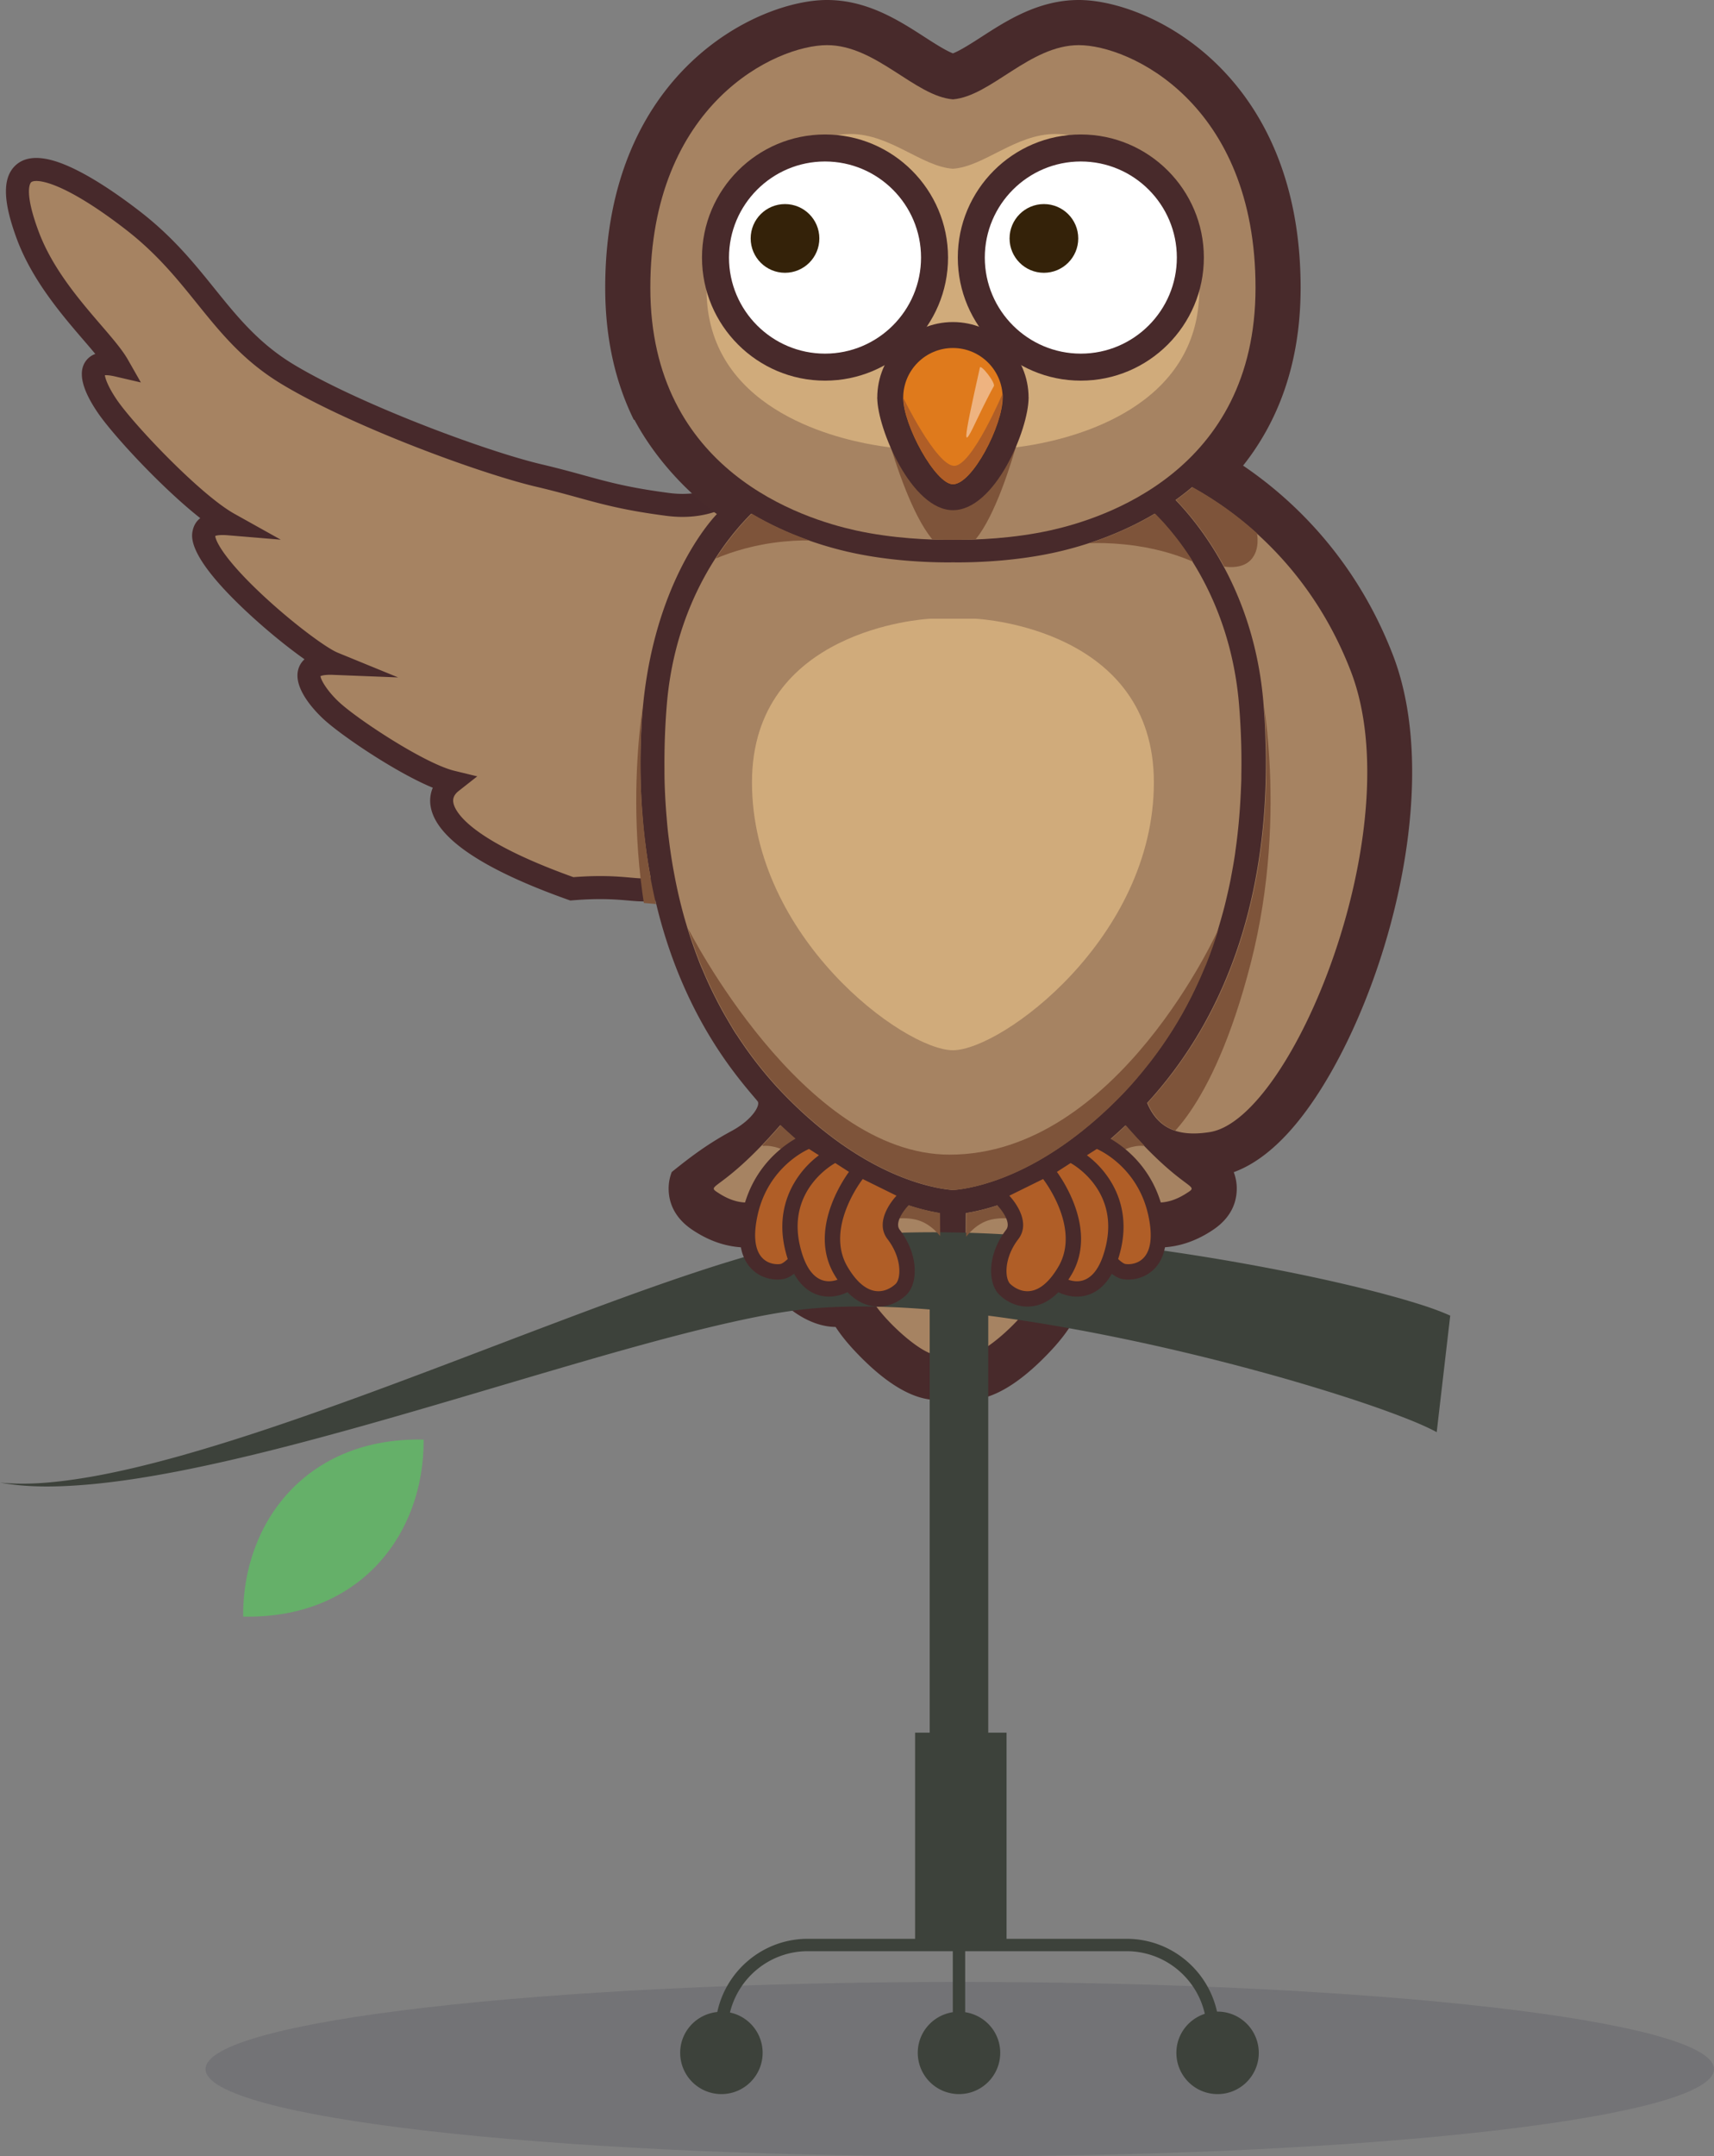 <svg xmlns="http://www.w3.org/2000/svg" xmlns:xlink="http://www.w3.org/1999/xlink" viewBox="0 0 310.749 390.722">
    <rect x="0" y="0" width="310.749" height="390.722" fill="#808080" stroke="none"/>
    <path fill="#2C2A40"
          d="M37.268 374.926c0 8.727 61.22 15.796 136.739 15.796s136.742-7.069 136.742-15.796c0-8.719-61.224-15.795-136.742-15.795-75.52 0-136.739 7.076-136.739 15.795"
          opacity=".15" />
    <path fill="#A68362"
          d="M103.678 161.061c13.815-1.154 12.734 2.76 21.245-3.237 11.232-8.345 37.544-36.979 37.544-36.979-4.438-7.668-24.188-30.222-25.792-32.898-1.606-2.675-4.649 4.878-15.611 3.453-10.961-1.425-14.077-3.048-23.374-5.236-10.178-2.396-33.262-10.935-45.539-18.344-12.278-7.406-15.541-18.109-27.873-27.716C11.948 30.5-1.963 23.931 5.053 42.69c3.997 10.687 13.63 18.798 16.311 23.499-7.355-1.713-3.793 4.656-1.913 7.417 3.223 4.726 15.493 17.671 22.015 21.31-15.43-1.281 13.054 22.863 18.979 25.288-8.151-.321-3.084 6.086-.291 8.642 3.817 3.492 16.061 11.48 21.703 12.846-3.996 3.14-3.048 10.525 21.821 19.369z" />
    <path fill="#47292B"
          d="M103.404 163.178l-.426-.149c-15.597-5.548-23.977-11.245-24.908-16.935a6.04 6.04 0 01.395-3.354c-6.65-2.736-16.461-9.374-19.721-12.354-1.438-1.316-6.012-5.889-4.518-9.525a3.77 3.77 0 01.983-1.398c-3.032-2.137-6.808-5.203-10.198-8.349-11.182-10.37-10.326-13.938-10.044-15.11.175-.731.561-1.508 1.341-2.113-6.877-5.407-15.752-14.957-18.582-19.107-2.84-4.168-3.594-7.289-2.23-9.277a3.603 3.603 0 011.786-1.369 180.154 180.154 0 00-2.13-2.507c-3.918-4.555-9.279-10.793-12.054-18.207C.584 36.695.42 32.489 2.588 30.191c1.578-1.678 4.064-2.012 7.386-.992 5.314 1.631 12.046 6.504 15.59 9.26 5.862 4.57 9.676 9.293 13.362 13.866 4.11 5.091 7.99 9.899 14.301 13.708 9.824 5.928 27.433 12.9 39.011 16.455 2.292.703 4.286 1.257 5.929 1.645 3.061.72 5.508 1.393 7.663 1.984 4.61 1.269 8.247 2.268 15.503 3.214 5.841.759 9.068-1.313 11.203-2.683 1.359-.875 2.646-1.701 4.146-1.24.505.155 1.224.535 1.782 1.463.499.832 3.693 4.695 7.079 8.782 6.67 8.058 15.808 19.095 18.73 24.146l.768 1.328-1.037 1.127c-1.081 1.178-26.576 28.879-37.835 37.244-5.779 4.071-7.786 4.076-12.173 3.688-2.185-.194-5.176-.458-10.145-.046l-.447.038zm-16.878-22.5l-3.381 2.657c-1.147.902-1.003 1.793-.954 2.085.232 1.432 2.496 6.61 21.768 13.525 5.054-.393 8.137-.117 10.405.084 3.566.316 4.642.412 9.356-2.911 9.635-7.161 31.093-30.091 36.137-35.526-3.414-5.229-11.496-14.988-17.527-22.277-3.65-4.41-5.893-7.125-6.929-8.543-.201.125-.417.264-.612.387-2.322 1.49-6.644 4.266-13.996 3.31-7.541-.979-11.492-2.065-16.071-3.325-2.225-.612-4.526-1.245-7.51-1.947-1.733-.407-3.821-.987-6.199-1.717C78.9 82.76 61.291 75.771 51.072 69.605 44.129 65.42 40.025 60.33 35.68 54.946c-3.539-4.388-7.197-8.924-12.682-13.195-5.724-4.458-10.783-7.501-14.249-8.563-1.862-.572-2.847-.43-3.123-.137-.144.15-1.315 1.689 1.382 8.91 2.512 6.715 7.389 12.387 11.309 16.945 2.068 2.404 3.854 4.481 4.861 6.249l2.363 4.147-4.649-1.08c-.998-.234-1.579-.25-1.879-.227.09.662.636 2.197 2.163 4.436 3.096 4.543 15.164 17.234 21.307 20.662l8.42 4.698-9.609-.798c-1.39-.113-2.027.033-2.271.123.074.969 1.729 4.381 8.983 11.08 5.424 5.009 11.217 9.253 13.225 10.074l10.948 4.481-11.819-.464c-1.413-.056-2.031.132-2.256.232.078.775 1.36 2.865 3.457 4.785 3.334 3.049 14.537 10.457 20.186 12.191.209.064.409.121.602.168l4.177 1.015z" />
    <path fill="#482A2B"
          d="M252.542 118.705c-6.858-17.779-18.49-28.457-27.17-34.334 6.056-7.631 10.431-18.041 10.431-32.234C235.803 13.129 208.191 0 195.594 0c-7.298 0-13.053 3.715-17.676 6.697-1.57 1.016-3.812 2.46-5.152 2.974-1.341-.514-3.582-1.958-5.154-2.974C162.986 3.715 157.234 0 149.936 0c-12.596 0-40.211 13.129-40.211 52.137 0 9.603 2.009 17.467 5.18 23.919l.125.028c3.425 6.401 8.746 12.49 14.941 17.072 0 0-12.391 12.314-13.695 38.918-2.065 42.105 16.614 62.119 21.07 67.467.578.696-.93 3.361-4.695 5.391-4.204 2.266-7.247 4.521-10.863 7.443a8.236 8.236 0 00-.555 3.334c.17 4.525 3.621 6.721 4.766 7.449 2.861 1.824 5.82 2.769 8.807 2.878 2.32 5.809 9.072 14.314 16.693 14.415.898 1.389 2.135 2.955 3.842 4.735 5.395 5.634 10.276 8.492 14.514 8.492.984 0 1.943-.168 2.871-.452a9.78 9.78 0 002.872.452c4.236 0 9.122-2.856 14.512-8.492 1.708-1.779 2.946-3.347 3.843-4.735 7.622-.101 14.377-8.604 16.696-14.415 2.98-.109 5.944-1.054 8.819-2.886 1.131-.721 4.582-2.918 4.75-7.441a8.267 8.267 0 00-.54-3.307c6.066-2.222 11.93-8.182 17.463-17.795 11.807-20.505 19.813-54.076 11.401-75.902z" />
    <path fill="#A68362"
          d="M146.686 208.443a77.324 77.324 0 01-5.232-4.56c-10.908 12.509-13.846 10.604-11.063 12.378 1.769 1.127 3.418 1.638 4.963 1.638 2.624 0 4.954-1.47 7.087-3.902 2.192-2.511 3.348-4.349 4.245-5.554zm2.503 1.897c-.379.432-.786.908-1.228 1.464-3.274 4.144-6.163 7.491-5.865 10.37.238 2.273 5.865 10.112 9.541 10.112.981 0 1.825-.557 2.388-1.934 3.053-7.47 4.004-11.82 4.738-14.301-2.909-1.377-6.137-3.231-9.574-5.711zm54.846-6.412a77.45 77.45 0 01-5.24 4.553c.896 1.207 2.047 3.039 4.217 5.517 2.128 2.433 4.461 3.903 7.085 3.903 1.546 0 3.196-.512 4.962-1.639 2.781-1.77-.145.124-11.024-12.334zm-7.742 6.446c-3.441 2.484-6.68 4.329-9.6 5.708.732 2.48 1.688 6.83 4.732 14.271.563 1.377 1.406 1.934 2.388 1.934 3.676 0 9.303-7.839 9.538-10.112.298-2.879-2.586-6.227-5.862-10.37a39.717 39.717 0 00-1.196-1.431zm48.616-88.728c-7.389-19.159-20.866-29.006-28.799-33.37a47.01 47.01 0 01-2.987 2.323c4.926 5.098 14.344 17.24 15.943 36.82.108 1.316.199 2.666.271 4.043.049.981.079 1.995.109 3.004.01.396.033.779.039 1.18.029 1.371.033 2.771.017 4.188v.131c-.248 19.092-4.938 41.797-21.504 59.869-.01.007-.014.02-.022.026 1.528 3.644 4.183 5.526 8.441 5.526.905 0 1.885-.084 2.936-.252 14.994-2.386 36.462-55.203 25.556-83.488zm-74.579 112.56c.027-4.8.053-10.095.01-14.4-1.973-.314-4.875-.991-8.42-2.391-1.439 4.445-4.271 11.382-4.486 16.346-.117 2.663 9.066 11.738 12.42 11.738.209 0 .386-.032.545-.089-.064-.35-.1-.713-.1-1.089 0-2.401.014-7.223.031-10.115zm4.776-14.392c-.04 4.307-.011 9.596.014 14.392.017 2.892.03 7.714.03 10.115 0 .376-.033.739-.098 1.089.158.057.336.089.544.089 3.357 0 12.539-9.075 12.425-11.738-.217-4.96-3.041-11.874-4.484-16.318-3.536 1.383-6.436 2.057-8.431 2.371z" />
    <path fill="#3D423B"
          d="M262.928 238.393c-2.982-1.32-5.719-2.121-8.503-2.949a206.882 206.882 0 00-8.282-2.184c-5.507-1.336-11.007-2.496-16.509-3.543-10.999-2.086-22.013-3.729-33.042-4.877-11.032-1.127-22.084-1.795-33.173-1.469-5.546.176-11.1.602-16.671 1.557-5.598.977-11.072 2.582-16.535 4.283-10.912 3.457-21.727 7.537-32.535 11.617-10.807 4.096-21.599 8.26-32.402 12.201-10.807 3.932-21.627 7.688-32.494 10.75-5.432 1.518-10.879 2.863-16.342 3.826-5.465.93-10.951 1.578-16.439 1.051 5.475.98 10.989.785 16.481.301 5.493-.512 10.978-1.41 16.454-2.482 10.948-2.168 21.858-5.041 32.75-8.084 10.891-3.055 21.765-6.328 32.631-9.529 10.868-3.184 21.736-6.359 32.593-8.893 5.425-1.236 10.856-2.363 16.22-2.855 5.391-.479 10.822-.451 16.259-.178 10.874.578 21.771 2.133 32.647 4.145 10.877 2.035 21.74 4.553 32.564 7.512a351.871 351.871 0 0116.183 4.824c2.685.881 5.364 1.797 8.014 2.789 2.634.996 5.317 2.035 7.68 3.303l2.451-21.116z" />
    <path fill="#65B069"
          d="M76.803 260.863c.133 17.189-11.637 32.557-32.722 32.066-.133-17.193 11.64-32.562 32.722-32.066z" />
    <path fill="#3D423B"
          d="M220.749 364.508c-.034 0-.071.008-.104.008-1.652-7.541-8.369-13.197-16.391-13.197h-21.765v-37.354h-3.318v-80.098h-2.196v-.666h-3.24v.666h-5.18v80.098h-2.647v37.354h-19.454c-8.049 0-14.782 5.693-16.406 13.262-3.77.381-6.73 3.523-6.73 7.396a7.477 7.477 0 007.475 7.48c4.128 0 7.473-3.35 7.473-7.48a7.464 7.464 0 00-5.922-7.303c1.549-6.367 7.281-11.111 14.111-11.111h26.288v11.055c-3.591.549-6.352 3.619-6.352 7.359a7.48 7.48 0 007.479 7.48c4.127 0 7.472-3.35 7.472-7.48 0-3.74-2.761-6.811-6.354-7.359v-11.055h29.267c6.918 0 12.715 4.865 14.176 11.348-2.985.979-5.152 3.758-5.152 7.066 0 4.131 3.34 7.48 7.472 7.48 4.121 0 7.466-3.35 7.466-7.48a7.472 7.472 0 00-7.468-7.469" />
    <path fill="#A68362"
          d="M208.232 192.73c.029-.041.061-.082.091-.115.149-.195.297-.386.448-.577a72.14 72.14 0 007.004-11.134l.002-.008c.064-.121.121-.24.182-.361a79.847 79.847 0 002.155-4.68c.163-.378.331-.754.483-1.135 0 0 .005-.011.006-.018a80.175 80.175 0 002.279-6.48l.015-.04c.147-.489.286-.978.429-1.468.275-.963.545-1.928.785-2.898l.003-.021c.087-.334.163-.677.243-1.015a97.24 97.24 0 00.754-3.417v-.004c.046-.229.081-.457.125-.686.238-1.256.465-2.518.654-3.781 0-.008.003-.009.003-.009.037-.267.069-.524.102-.786.472-3.301.772-6.619.934-9.938.011-.271.028-.542.039-.814 0-.019.003-.039.003-.056.026-.66.061-1.32.078-1.98v-.012c.006-.299.003-.598.006-.896.045-2.717.012-5.432-.119-8.127v-.008a139.739 139.739 0 00-.287-4.482c-1.568-19.16-11.172-30.596-15.316-34.704-6.691 3.972-13.441 6-17.959 7.004-7.135 1.587-14.148 1.824-17.689 1.824-.358 0-.668-.003-.918-.007-.25.004-.559.007-.922.007-3.539 0-10.551-.237-17.687-1.824-4.515-1.004-11.267-3.032-17.96-7.005-4.146 4.111-13.75 15.548-15.313 34.705a129.279 129.279 0 00-.418 11.355c0 .723 0 1.444.017 2.167v.009c.051 2.189.179 4.382.355 6.57.005.016.005.029.007.046.065.815.133 1.632.219 2.442v.01c.074.714.168 1.423.256 2.133v.004c.078.628.164 1.25.253 1.875.13.892.272 1.783.425 2.674l.002.01c.08.461.168.922.254 1.383a88.888 88.888 0 001.75 7.576c.201.715.413 1.432.629 2.145.003.008.008.015.008.015a76.514 76.514 0 001.381 4.11c.021.061.044.126.065.191v.002c.276.74.548 1.479.841 2.21l.004.009c.158.39.324.77.489 1.148a76.607 76.607 0 002.013 4.399c.106.203.206.408.309.613 0 0 .004.009.01.012a73.158 73.158 0 001.618 3.021c.203.337.394.676.593 1.014l.025.039c.417.707.822 1.416 1.264 2.109l.004.002c.121.191.251.375.379.563 2.438 3.739 5.236 7.322 8.49 10.682 13.349 13.764 25.064 16.619 29.618 17.214l1.022.112 1.02-.112c4.557-.595 16.27-3.45 29.619-17.214 1.742-1.801 3.323-3.68 4.826-5.592z" />
    <path fill="#A68362"
          d="M155.047 96.092c6.901 1.533 13.789 1.726 16.797 1.726.369 0 .676-.002.922-.007.244.005.554.007.918.007 3.012.001 9.897-.192 16.801-1.726 9.198-2.047 37.142-10.562 37.142-43.955 0-33.395-22.831-43.957-32.032-43.957-8.904 0-15.898 9.236-22.828 9.824-6.934-.588-13.924-9.824-22.83-9.824-9.198 0-32.033 10.563-32.033 43.957-.002 33.393 27.945 41.908 37.143 43.955z" />
    <path fill="#D0AB7B"
          d="M191.352 24.279c-7.249 0-12.944 5.92-18.586 6.296-5.645-.376-11.334-6.296-18.588-6.296-7.49 0-26.08 6.768-26.08 28.164 0 21.398 22.752 26.859 30.242 28.166 6.3 1.103 12.584 1.123 14.426 1.103 1.844.021 8.127 0 14.427-1.102 7.486-1.308 30.241-6.769 30.241-28.167 0-21.396-18.588-28.164-26.082-28.164z" />
    <defs>
        <path id="a"
              d="M155.047 96.092c6.901 1.533 13.789 1.726 16.797 1.726.369 0 .676-.002.922-.007.244.005.554.007.918.007 3.012.001 9.897-.192 16.801-1.726 9.198-2.047 37.142-10.562 37.142-43.955 0-33.395-22.831-43.957-32.032-43.957-8.904 0-15.898 9.236-22.828 9.824-6.934-.588-13.924-9.824-22.83-9.824-9.198 0-32.033 10.563-32.033 43.957-.002 33.393 27.945 41.908 37.143 43.955z" />
    </defs>
    <clipPath id="b">
        <use xlink:href="#a" overflow="visible" />
    </clipPath>
    <g clip-path="url(#b)">
        <path fill="#7E543A"
              d="M159.049 72.069s6.426 28.109 13.924 28.109c7.495 0 13.51-28.109 13.51-28.109h-27.434z" />
    </g>
    <path fill="#482A2B"
          d="M172.766 58.357c-7.564 0-13.717 6.15-13.717 13.712 0 5.581 6.232 20.378 13.717 20.378 7.635 0 13.717-14.634 13.717-20.378-.001-7.561-6.155-13.712-13.717-13.712zm0 28.211c-1.903 0-7.836-9.414-7.836-14.499 0-4.321 3.514-7.836 7.836-7.836 4.32 0 7.838 3.515 7.838 7.836 0 5.138-5.498 14.499-7.838 14.499z" />
    <path fill="#DF7A1C"
          d="M172.766 63.059c-4.979 0-9.013 4.034-9.013 9.011s5.878 15.675 9.013 15.675c3.526 0 9.013-10.698 9.013-15.675s-4.04-9.011-9.013-9.011z" />
    <defs>
        <path id="c"
              d="M163.753 72.069c0 4.977 5.878 15.675 9.013 15.675 3.526 0 9.013-10.698 9.013-15.675s-4.039-9.011-9.013-9.011c-4.979.001-9.013 4.035-9.013 9.011z" />
    </defs>
    <clipPath id="d">
        <use xlink:href="#c" overflow="visible" />
    </clipPath>
    <path clip-path="url(#d)" fill="#B05E27"
          d="M163.753 72.069s6.021 12.344 9.257 12.344c3.229 0 8.817-13.225 8.817-13.225s-1.178 18.515-8.817 18.515c-7.643 0-9.257-17.634-9.257-17.634z" />
    <path fill="#D0AB7B"
          d="M172.797 190.31c8.921-.092 36.4-20.431 36.4-48.536 0-27.645-31.014-29.595-32.311-29.66h-8.242c-1.297.065-32.309 2.016-32.309 29.66 0 28.105 27.475 48.444 36.398 48.536h.064z" />
    <path fill="#EEB380"
          d="M177.23 75.795c1.014-2.16 2.588-5.211 2.95-5.813.364-.602-2.371-4.051-2.525-3.365-3.235 14.481-3.176 15.036-.425 9.178z" />
    <path fill="#FFF"
          d="M169.434 46.672c0 10.967-8.894 19.855-19.86 19.855-10.964 0-19.854-8.889-19.854-19.855 0-10.969 8.891-19.857 19.854-19.857 10.966-.001 19.86 8.888 19.86 19.857z" />
    <path fill="#482A2B"
          d="M149.573 68.975c-12.298 0-22.302-10.004-22.302-22.303s10.004-22.305 22.302-22.305c12.302 0 22.306 10.006 22.306 22.305s-10.004 22.303-22.306 22.303zm0-39.713c-9.597 0-17.407 7.811-17.407 17.41s7.811 17.408 17.407 17.408c9.603 0 17.411-7.81 17.411-17.408 0-9.6-7.808-17.41-17.411-17.41z" />
    <path fill="#FFF"
          d="M215.813 46.672c0 10.967-8.892 19.855-19.857 19.855-10.967 0-19.855-8.889-19.855-19.855 0-10.969 8.889-19.857 19.855-19.857 10.965-.001 19.857 8.888 19.857 19.857z" />
    <path fill="#482A2B"
          d="M195.955 68.975c-12.3 0-22.305-10.004-22.305-22.303s10.005-22.305 22.305-22.305c12.297 0 22.305 10.006 22.305 22.305s-10.008 22.303-22.305 22.303zm0-39.713c-9.601 0-17.41 7.811-17.41 17.41s7.81 17.408 17.41 17.408c9.6 0 17.408-7.81 17.408-17.408 0-9.6-7.808-17.41-17.408-17.41z" />
    <defs>
        <path id="e"
              d="M142.526 213.997c-2.132 2.433-4.463 3.902-7.087 3.902-1.545 0-3.193-.511-4.963-1.638-2.782-1.773.155.131 11.063-12.378a77.599 77.599 0 005.231 4.56c-.897 1.205-2.048 3.043-4.244 5.554zm-23.585-50.188c-1.797-7.361-2.735-16.811-2.828-23.838 0-.102.004-.204.004-.309-.016-1.355-.012-2.697.014-4.01.006-.445.033-.869.047-1.305.029-.972.056-1.943.104-2.885.069-1.377.161-2.727.271-4.043 1.549-18.473 10.561-31.922 15.939-36.82a47.343 47.343 0 01-2.985-2.323c-3.104 3.856-8.479 7.745-15.666 8.325-4.934.396-2.341 8.408-7.569 18.787 0 0 .759 46.68 2.035 47.174 1.275.493 10.634 1.247 10.634 1.247zm30.336 46.531c-.379.432-.789.908-1.229 1.464-3.275 4.144-6.161 7.491-5.862 10.37.236 2.273 5.862 10.112 9.539 10.112.982 0 1.823-.557 2.387-1.934 3.056-7.47 4.008-11.82 4.742-14.301-2.915-1.377-6.143-3.231-9.577-5.711zm54.846-6.412a77.941 77.941 0 01-5.24 4.553c.893 1.207 2.048 3.039 4.215 5.517 2.128 2.433 4.463 3.903 7.086 3.903 1.547 0 3.195-.512 4.963-1.639 2.779-1.77-.147.124-11.024-12.334zm-7.742 6.446c-3.441 2.484-6.678 4.329-9.601 5.708.732 2.48 1.688 6.83 4.73 14.271.564 1.377 1.407 1.934 2.39 1.934 3.676 0 9.305-7.839 9.539-10.112.297-2.879-2.588-6.227-5.863-10.37a40.838 40.838 0 00-1.195-1.431zm48.617-88.728c-7.391-19.159-20.869-29.006-28.801-33.37a47.86 47.86 0 01-2.986 2.323c4.924 5.098 14.346 17.24 15.943 36.82.106 1.316.197 2.666.271 4.043.05.981.078 1.995.107 3.004.011.396.036.779.044 1.18.027 1.371.029 2.771.014 4.188 0 .042.002.089 0 .131-.244 19.092-4.938 41.797-21.504 59.869-.008.007-.014.02-.023.026 1.531 3.644 4.184 5.526 8.445 5.526.902 0 1.879-.084 2.932-.252 14.994-2.386 36.461-55.203 25.558-83.488zm-74.58 112.56c.025-4.8.052-10.095.012-14.4-1.975-.314-4.879-.991-8.424-2.391-1.439 4.445-4.272 11.382-4.486 16.346-.117 2.663 9.068 11.738 12.422 11.738.207 0 .389-.032.545-.089a5.864 5.864 0 01-.102-1.089c0-2.401.016-7.223.033-10.115zm4.777-14.392c-.041 4.307-.012 9.596.012 14.392.016 2.892.03 7.714.03 10.115 0 .376-.036.739-.098 1.089.158.057.336.089.543.089 3.356 0 12.539-9.075 12.425-11.738-.217-4.96-3.039-11.874-4.484-16.318-3.535 1.383-6.435 2.057-8.428 2.371zm33.124-27.084a.98.98 0 01.091-.115c.149-.195.297-.386.448-.577a71.832 71.832 0 007.003-11.134l.005-.008c.062-.121.118-.24.181-.361.771-1.543 1.49-3.1 2.153-4.68.164-.378.329-.754.485-1.139l.006-.014a81.347 81.347 0 002.279-6.48c.008-.014.009-.026.014-.04.146-.489.287-.978.429-1.468.275-.963.544-1.928.788-2.904 0 0 0-.01.004-.016.082-.334.159-.677.239-1.015.268-1.136.528-2.272.753-3.417v-.004c.046-.229.082-.457.126-.686.241-1.256.466-2.518.653-3.781 0-.008.002-.014.002-.014.038-.262.07-.52.104-.781.471-3.301.773-6.619.934-9.938.012-.271.027-.542.039-.814l.002-.056c.029-.66.061-1.32.076-1.98v-.012c.008-.299.006-.598.008-.896a127.1 127.1 0 00-.116-8.127v-.012c-.071-1.5-.169-2.993-.29-4.479-1.566-19.16-11.168-30.596-15.314-34.704-6.692 3.972-13.442 6-17.961 7.004-7.136 1.587-14.146 1.824-17.689 1.824-.359 0-.664-.003-.916-.007-.252.004-.561.007-.92.007-3.543 0-10.551-.237-17.688-1.824-4.52-1.004-11.27-3.032-17.959-7.005-4.148 4.111-13.753 15.548-15.316 34.705a130.454 130.454 0 00-.416 11.355c0 .723 0 1.444.015 2.167v.009c.052 2.189.181 4.382.356 6.57.004.016.004.029.005.046a93.803 93.803 0 00.222 2.452c.073.714.166 1.423.255 2.133v.01c.079.622.163 1.244.25 1.869.133.892.275 1.783.427 2.674l.002.01c.08.461.168.922.257 1.383a85.007 85.007 0 001.161 5.345v.013c.189.742.38 1.48.586 2.219a93.449 93.449 0 00.638 2.168 80.311 80.311 0 001.382 4.102l.066.191v.002c.271.74.546 1.479.84 2.21.002.007.008.016.008.016.153.383.318.763.484 1.142a77.985 77.985 0 002.012 4.399c.105.203.207.408.309.613l.01.012a75.672 75.672 0 001.619 3.021c.204.337.395.676.594 1.014.006.014.016.025.022.039.419.707.823 1.416 1.267 2.109a.006.006 0 01.002.004c.121.189.252.373.381.561 2.438 3.739 5.233 7.322 8.488 10.682 13.35 13.764 25.064 16.619 29.618 17.214l1.024.112 1.021-.112c4.554-.595 16.269-3.45 29.614-17.214 1.743-1.801 3.323-3.68 4.828-5.592zm-53.182-96.638c6.898 1.533 13.785 1.726 16.797 1.726.367 0 .675-.002.92-.007.242.005.552.007.916.007 3.013.001 9.898-.192 16.802-1.726 9.198-2.047 37.143-10.562 37.143-43.955 0-33.395-22.831-43.957-32.034-43.957-8.904 0-15.898 9.236-22.826 9.824-6.932-.588-13.923-9.824-22.832-9.824-9.198 0-32.032 10.563-32.032 43.957-.002 33.393 27.943 41.908 37.146 43.955z" />
    </defs>
    <clipPath id="f">
        <use xlink:href="#e" overflow="visible" />
    </clipPath>
    <g clip-path="url(#f)">
        <path fill="#7E543A"
              d="M124.721 168.182s20.738 41.043 47.448 41.043c30.534 0 48.802-41.002 48.802-41.002l.268 5.899-12.606 22.493-15.675 12.609-10.906 6.133s-5.449 2.046-9.197 2.046c-3.752 0-13.971-1.705-19.424-6.815-5.454-5.113-17.721-15.678-20.787-20.108-3.064-4.427-8.177-20.446-8.177-20.446l.254-1.852z" />
    </g>
    <path clip-path="url(#f)" fill="#7E543A"
          d="M204.671 202.578l-7.798 5.11-6.771 4.856-17.248 6.172-17.252-6.172-6.774-4.856-7.792-5.11-3.067 4.857.427.214s2.045-.344 4.77 1.362c2.726 1.703 2.386 5.109 2.386 5.109s3.919-.168 8.005 1.875c4.092 2.043 5.24 4.729 5.24 4.729l1.662.512s2.557-.896 5.494-.258c2.939.641 4.73 3.324 4.73 3.324l1.914.099v.028l.258-.015.254.015v-.028l1.918-.099s1.787-2.684 4.729-3.324c2.939-.639 5.493.258 5.493.258l1.66-.512s1.153-2.686 5.238-4.729c4.093-2.043 8.009-1.875 8.009-1.875s-.341-3.406 2.387-5.109c2.725-1.706 4.768-1.362 4.768-1.362l.429-.214-3.069-4.857z" />
    <g clip-path="url(#f)">
        <path fill="#7E543A"
              d="M117.564 121.988s-5.793 24.533 1.363 52.477c7.156 27.945 16.695 33.057 16.695 33.057l4.431-7.498s-15.675-17.043-20.102-46.004c-4.43-28.964-2.387-32.032-2.387-32.032zm110.577 0s5.79 24.533-1.364 52.477c-7.157 27.945-16.696 33.057-16.696 33.057l-4.429-7.498s15.675-17.043 20.103-46.004c4.43-28.964 2.386-32.032 2.386-32.032z" />
    </g>
    <path clip-path="url(#f)" fill="#7E543A"
          d="M181.466 100.352c4.821-1.365 9.167-.269 9.167-.269s2.896-2.458 13.227-1.435c10.336 1.021 16.188 5.113 16.188 5.113l-6.203-8.692-4.53-4.089-13.8 6.303-22.918 2.862-20.697-2.692-15.848-6.984-4.699 4.601-5.862 8.349s6.192-4.259 16.524-5.281c10.334-1.023 12.549 1.946 12.549 1.946s4.343-1.435 9.164-.075l17.738.343z" />
    <g clip-path="url(#f)">
        <path fill="#7E543A"
              d="M221.407 102.567s3.409.852 5.285-1.026c1.873-1.871 1.19-4.939 1.19-4.939l.343-3.918-10.053-6.988-6.477 4.262 2.558 6.135 7.154 6.474z" />
    </g>
    <path fill="#B05E27"
          d="M140.979 230.467c-.762 0-2.683-.183-4.058-1.883-1.463-1.813-1.784-4.7-.952-8.584 2.076-9.682 9.854-12.955 10.184-13.092a1.396 1.396 0 011.27.115l7.302 4.639a1.39 1.39 0 01-.184 2.447c-1.801.795-6.553 3.592-6.891 6.924-.552 5.418-4.312 9.007-5.792 9.348a4.167 4.167 0 01-.879.086z" />
    <path fill="#482A2B"
          d="M146.676 208.197l7.305 4.639s-7.218 3.17-7.714 8.057c-.498 4.886-3.878 7.938-4.72 8.133a2.778 2.778 0 01-.568.051c-1.59 0-5.324-.97-3.649-8.785 1.945-9.073 9.346-12.095 9.346-12.095m0-2.781c-.354 0-.711.068-1.049.207-.357.145-8.791 3.694-11.018 14.084-.925 4.316-.51 7.596 1.231 9.752 1.231 1.523 3.104 2.4 5.138 2.4.433 0 .844-.045 1.188-.121 2.42-.555 6.299-4.946 6.866-10.566.25-2.473 4.196-4.968 6.065-5.789a2.785 2.785 0 00.374-4.897l-7.302-4.636a2.794 2.794 0 00-1.493-.434z" />
    <path fill="#B05E27"
          d="M150.287 233.561c-2.218 0-5.166-1.305-6.611-7.521-2.623-11.254 7.009-16.47 7.105-16.521a1.4 1.4 0 011.403.061l6.837 4.404c.402.262.644.711.641 1.191a1.397 1.397 0 01-.671 1.168c-.048.03-5.157 3.27-4.14 6.452 1.531 4.793-.233 9.521-2.123 10.249-.436.171-1.318.517-2.441.517z" />
    <path fill="#482A2B"
          d="M151.432 210.747l6.839 4.406s-6.131 3.733-4.745 8.065c1.385 4.33-.357 8.164-1.297 8.526-.275.104-1.016.425-1.941.425-1.691 0-4.008-1.066-5.26-6.446-2.409-10.338 6.404-14.976 6.404-14.976m0-2.78c-.446 0-.89.104-1.298.318-3.705 1.951-10.106 8.238-7.813 18.071 1.739 7.479 5.74 8.594 7.967 8.594 1.386 0 2.479-.427 2.892-.59l.048-.019c2.732-1.053 4.657-6.625 2.949-11.971-.529-1.658 2.213-4.021 3.549-4.847a2.784 2.784 0 00.053-4.708l-6.84-4.406a2.79 2.79 0 00-1.507-.442z" />
    <path fill="#B05E27"
          d="M159.26 235.366c-2.515 0-4.805-1.723-6.806-5.113-4.597-7.804 2.562-17.075 2.866-17.465.27-.345.678-.53 1.096-.53.208 0 .418.043.613.141l6.126 3.02a1.39 1.39 0 01.377 2.221c-.029.032-3.418 3.576-1.52 6.047 2.875 3.744 3.052 8.369 1.29 10.005-.674.626-2.096 1.676-4.041 1.676h-.001z" />
    <path fill="#482A2B"
          d="M156.414 213.646l6.125 3.02s-4.3 4.391-1.632 7.865c2.671 3.477 2.463 7.199 1.448 8.141-.311.287-1.475 1.301-3.096 1.301-1.566 0-3.556-.949-5.606-4.428-4.168-7.073 2.761-15.899 2.761-15.899m.002-2.782c-.832 0-1.648.376-2.188 1.063-.332.422-8.047 10.418-2.974 19.031 2.271 3.844 4.962 5.797 8.007 5.797 2.419 0 4.162-1.281 4.986-2.046 2.252-2.09 2.334-7.36-1.132-11.874-1.124-1.463 1.395-4.208 1.423-4.234a2.784 2.784 0 00.734-2.412 2.777 2.777 0 00-1.502-2.02l-6.125-3.02a2.799 2.799 0 00-1.229-.285z" />
    <path fill="#B05E27"
          d="M204.553 230.467c.762 0 2.681-.183 4.059-1.883 1.462-1.812 1.785-4.7.951-8.584-2.076-9.682-9.854-12.955-10.184-13.091a1.402 1.402 0 00-1.271.114l-7.301 4.639a1.392 1.392 0 00-.645 1.278c.04.513.359.964.827 1.169 1.803.795 6.554 3.592 6.896 6.924.549 5.418 4.309 9.007 5.789 9.348.244.055.555.086.879.086z" />
    <path fill="#482A2B"
          d="M198.855 208.197s7.402 3.021 9.347 12.094c1.677 7.815-2.06 8.785-3.649 8.785-.256 0-.456-.025-.568-.051-.842-.195-4.223-3.247-4.719-8.133-.498-4.887-7.716-8.057-7.716-8.057l7.305-4.638m0-2.781c-.523 0-1.041.148-1.493.435l-7.303 4.636a2.783 2.783 0 00.374 4.897c1.868.821 5.813 3.317 6.065 5.789.571 5.62 4.446 10.012 6.865 10.566.347.076.759.121 1.188.121 2.033 0 3.906-.877 5.139-2.4 1.742-2.156 2.155-5.436 1.23-9.751-2.229-10.391-10.66-13.94-11.018-14.085a2.723 2.723 0 00-1.047-.208z" />
    <path fill="#B05E27"
          d="M195.242 233.561c2.22 0 5.17-1.305 6.615-7.521 2.622-11.254-7.014-16.47-7.109-16.521a1.387 1.387 0 00-.645-.16 1.41 1.41 0 00-.758.221l-6.836 4.404a1.4 1.4 0 00-.639 1.191c.006.477.258.918.669 1.168.049.03 5.157 3.27 4.141 6.452-1.53 4.793.233 9.521 2.125 10.249.434.171 1.316.517 2.437.517z" />
    <path fill="#482A2B"
          d="M194.104 210.747s8.808 4.638 6.4 14.978c-1.252 5.379-3.568 6.445-5.262 6.445-.924 0-1.664-.32-1.94-.424-.938-.363-2.683-4.197-1.297-8.527 1.384-4.332-4.742-8.065-4.742-8.065l6.841-4.407m0-2.78c-.527 0-1.052.148-1.508.443l-6.84 4.406c-.805.516-1.281 1.412-1.271 2.365s.512 1.844 1.322 2.343c1.334.826 4.078 3.188 3.549 4.847-1.707 5.346.217 10.918 2.949 11.971l.051.019c.411.163 1.502.59 2.887.59 2.229 0 6.229-1.114 7.971-8.594 2.289-9.833-4.111-16.12-7.817-18.071a2.772 2.772 0 00-1.293-.319z" />
    <path fill="#B05E27"
          d="M186.27 235.366c2.518 0 4.807-1.723 6.807-5.113 4.599-7.804-2.559-17.075-2.864-17.465a1.399 1.399 0 00-1.71-.389l-6.127 3.02c-.4.195-.68.573-.758 1.015-.072.438.067.889.379 1.206.031.032 3.42 3.576 1.523 6.047-2.875 3.744-3.052 8.369-1.291 10.005.675.624 2.094 1.674 4.041 1.674z" />
    <path fill="#482A2B"
          d="M189.114 213.646s6.931 8.825 2.763 15.898c-2.047 3.479-4.039 4.428-5.607 4.428-1.619 0-2.783-1.014-3.094-1.301-1.015-.941-1.225-4.664 1.447-8.141 2.668-3.475-1.632-7.865-1.632-7.865l6.123-3.019m0-2.782c-.416 0-.835.093-1.228.286l-6.127 3.02a2.77 2.77 0 00-1.502 2.02 2.782 2.782 0 00.736 2.412c.025.026 2.543 2.771 1.422 4.234-3.468 4.514-3.386 9.784-1.131 11.874.822.765 2.565 2.046 4.984 2.046 3.045 0 5.738-1.953 8.004-5.797 5.076-8.613-2.637-18.609-2.967-19.031a2.792 2.792 0 00-2.191-1.064z" />
    <circle fill="#342209" cx="142.323" cy="43.205" r="6.225" />
    <circle fill="#342209" cx="189.261" cy="43.205" r="6.226" />
</svg>
